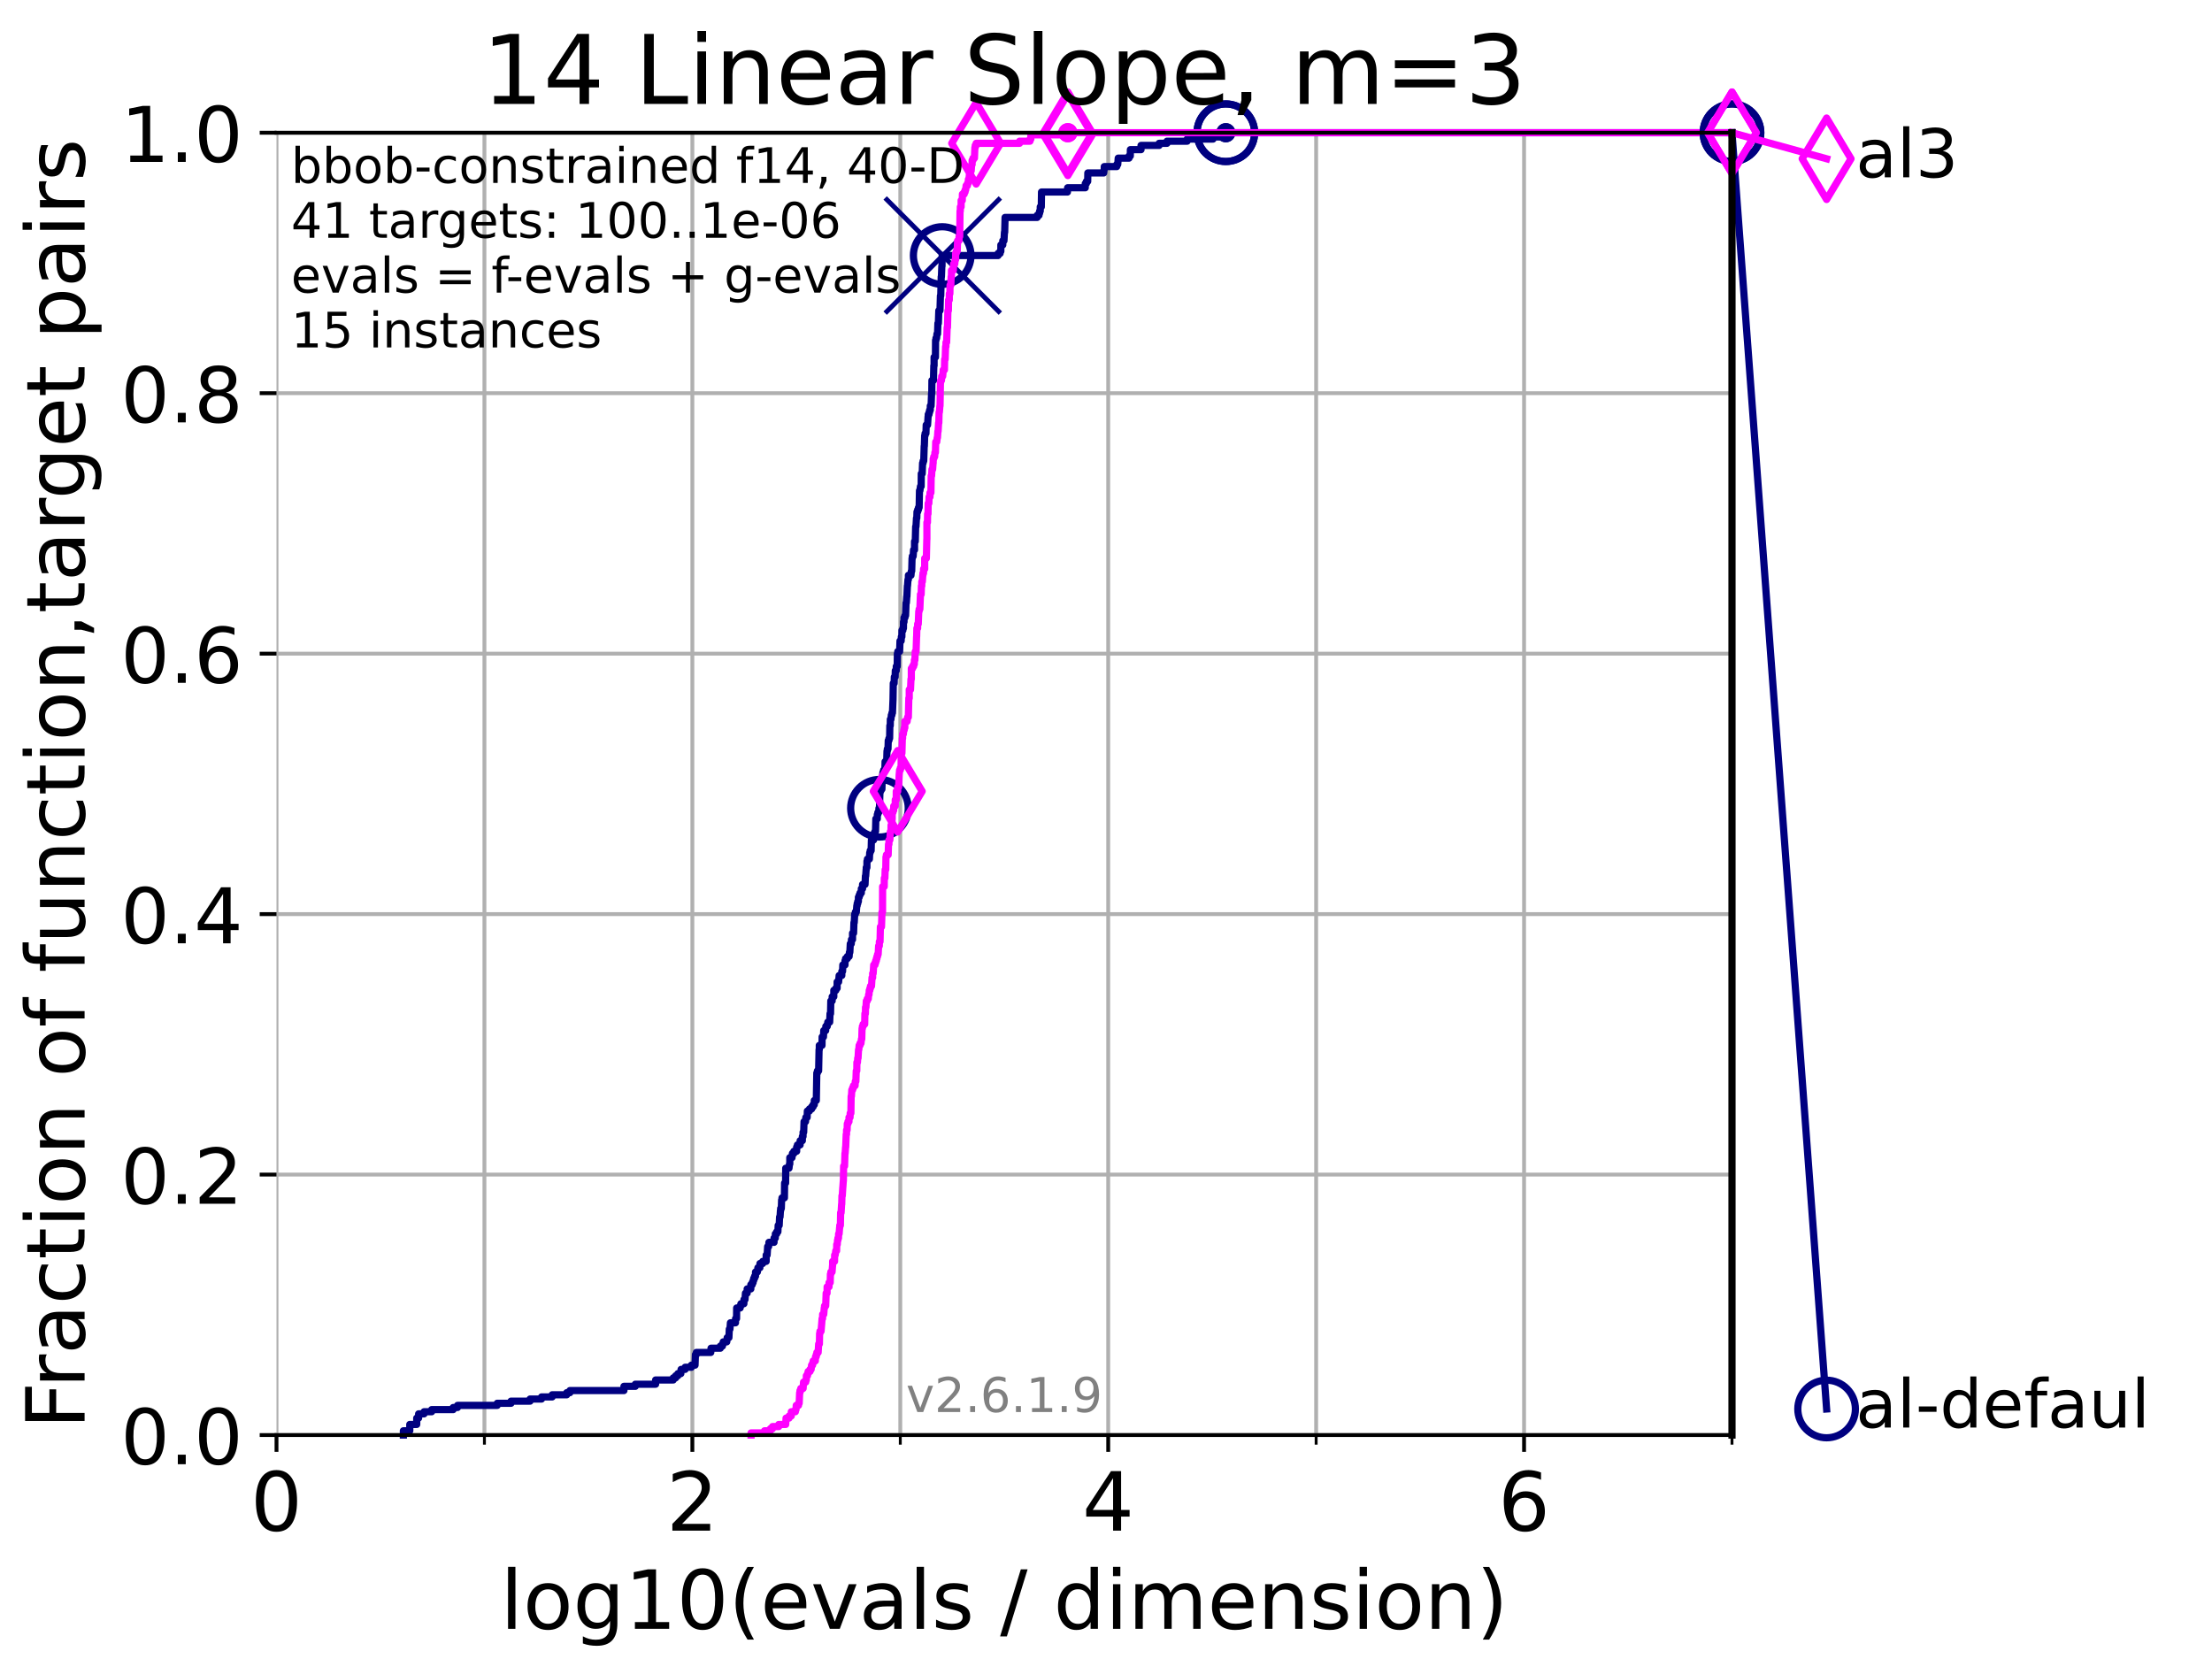 <?xml version="1.0" encoding="utf-8" standalone="no"?>
<!DOCTYPE svg PUBLIC "-//W3C//DTD SVG 1.1//EN"
  "http://www.w3.org/Graphics/SVG/1.1/DTD/svg11.dtd">
<!-- Created with matplotlib (https://matplotlib.org/) -->
<svg height="345.6pt" version="1.1" viewBox="0 0 460.8 345.6" width="460.8pt" xmlns="http://www.w3.org/2000/svg" xmlns:xlink="http://www.w3.org/1999/xlink">
 <defs>
  <style type="text/css">*{stroke-linecap:butt;stroke-linejoin:round;}</style>
 </defs>
 <g id="figure_1">
  <g id="patch_1">
   <path d="M 0 345.6 
L 460.8 345.6 
L 460.8 0 
L 0 0 
z
" style="fill:#ffffff;"/>
  </g>
  <g id="axes_1">
   <g id="patch_2">
    <path d="M 57.6 298.944 
L 360.806 298.944 
L 360.806 27.648 
L 57.6 27.648 
z
" style="fill:#ffffff;"/>
   </g>
   <g id="matplotlib.axis_1">
    <g id="xtick_1">
     <g id="line2d_1">
      <path clip-path="url(#p4f1e470411)" d="M 57.6 298.944 
L 57.6 27.648 
" style="fill:none;stroke:#b0b0b0;stroke-linecap:square;stroke-width:0.8;"/>
     </g>
     <g id="line2d_2">
      <defs>
       <path d="M 0 0 
L 0 3.5 
" id="m87505df39e" style="stroke:#000000;stroke-width:0.8;"/>
      </defs>
      <g>
       <use style="stroke:#000000;stroke-width:0.8;" x="57.6" xlink:href="#m87505df39e" y="298.944"/>
      </g>
     </g>
     <g id="text_1">
      <!-- 0 -->
      <g transform="translate(52.192 318.861)scale(0.17 -0.17)">
       <defs>
        <path d="M 31.781 66.406 
Q 24.172 66.406 20.328 58.906 
Q 16.5 51.422 16.5 36.375 
Q 16.5 21.391 20.328 13.891 
Q 24.172 6.391 31.781 6.391 
Q 39.453 6.391 43.281 13.891 
Q 47.125 21.391 47.125 36.375 
Q 47.125 51.422 43.281 58.906 
Q 39.453 66.406 31.781 66.406 
z
M 31.781 74.219 
Q 44.047 74.219 50.516 64.516 
Q 56.984 54.828 56.984 36.375 
Q 56.984 17.969 50.516 8.266 
Q 44.047 -1.422 31.781 -1.422 
Q 19.531 -1.422 13.062 8.266 
Q 6.594 17.969 6.594 36.375 
Q 6.594 54.828 13.062 64.516 
Q 19.531 74.219 31.781 74.219 
z
" id="DejaVuSans-48"/>
       </defs>
       <use xlink:href="#DejaVuSans-48"/>
      </g>
     </g>
    </g>
    <g id="xtick_2">
     <g id="line2d_3">
      <path clip-path="url(#p4f1e470411)" d="M 144.23 298.944 
L 144.23 27.648 
" style="fill:none;stroke:#b0b0b0;stroke-linecap:square;stroke-width:0.8;"/>
     </g>
     <g id="line2d_4">
      <g>
       <use style="stroke:#000000;stroke-width:0.8;" x="144.23" xlink:href="#m87505df39e" y="298.944"/>
      </g>
     </g>
     <g id="text_2">
      <!-- 2 -->
      <g transform="translate(138.822 318.861)scale(0.17 -0.17)">
       <defs>
        <path d="M 19.188 8.297 
L 53.609 8.297 
L 53.609 0 
L 7.328 0 
L 7.328 8.297 
Q 12.938 14.109 22.625 23.891 
Q 32.328 33.688 34.812 36.531 
Q 39.547 41.844 41.422 45.531 
Q 43.312 49.219 43.312 52.781 
Q 43.312 58.594 39.234 62.25 
Q 35.156 65.922 28.609 65.922 
Q 23.969 65.922 18.812 64.312 
Q 13.672 62.703 7.812 59.422 
L 7.812 69.391 
Q 13.766 71.781 18.938 73 
Q 24.125 74.219 28.422 74.219 
Q 39.75 74.219 46.484 68.547 
Q 53.219 62.891 53.219 53.422 
Q 53.219 48.922 51.531 44.891 
Q 49.859 40.875 45.406 35.406 
Q 44.188 33.984 37.641 27.219 
Q 31.109 20.453 19.188 8.297 
z
" id="DejaVuSans-50"/>
       </defs>
       <use xlink:href="#DejaVuSans-50"/>
      </g>
     </g>
    </g>
    <g id="xtick_3">
     <g id="line2d_5">
      <path clip-path="url(#p4f1e470411)" d="M 230.861 298.944 
L 230.861 27.648 
" style="fill:none;stroke:#b0b0b0;stroke-linecap:square;stroke-width:0.8;"/>
     </g>
     <g id="line2d_6">
      <g>
       <use style="stroke:#000000;stroke-width:0.8;" x="230.861" xlink:href="#m87505df39e" y="298.944"/>
      </g>
     </g>
     <g id="text_3">
      <!-- 4 -->
      <g transform="translate(225.453 318.861)scale(0.17 -0.17)">
       <defs>
        <path d="M 37.797 64.312 
L 12.891 25.391 
L 37.797 25.391 
z
M 35.203 72.906 
L 47.609 72.906 
L 47.609 25.391 
L 58.016 25.391 
L 58.016 17.188 
L 47.609 17.188 
L 47.609 0 
L 37.797 0 
L 37.797 17.188 
L 4.891 17.188 
L 4.891 26.703 
z
" id="DejaVuSans-52"/>
       </defs>
       <use xlink:href="#DejaVuSans-52"/>
      </g>
     </g>
    </g>
    <g id="xtick_4">
     <g id="line2d_7">
      <path clip-path="url(#p4f1e470411)" d="M 317.491 298.944 
L 317.491 27.648 
" style="fill:none;stroke:#b0b0b0;stroke-linecap:square;stroke-width:0.8;"/>
     </g>
     <g id="line2d_8">
      <g>
       <use style="stroke:#000000;stroke-width:0.8;" x="317.491" xlink:href="#m87505df39e" y="298.944"/>
      </g>
     </g>
     <g id="text_4">
      <!-- 6 -->
      <g transform="translate(312.083 318.861)scale(0.17 -0.17)">
       <defs>
        <path d="M 33.016 40.375 
Q 26.375 40.375 22.484 35.828 
Q 18.609 31.297 18.609 23.391 
Q 18.609 15.531 22.484 10.953 
Q 26.375 6.391 33.016 6.391 
Q 39.656 6.391 43.531 10.953 
Q 47.406 15.531 47.406 23.391 
Q 47.406 31.297 43.531 35.828 
Q 39.656 40.375 33.016 40.375 
z
M 52.594 71.297 
L 52.594 62.312 
Q 48.875 64.062 45.094 64.984 
Q 41.312 65.922 37.594 65.922 
Q 27.828 65.922 22.672 59.328 
Q 17.531 52.734 16.797 39.406 
Q 19.672 43.656 24.016 45.922 
Q 28.375 48.188 33.594 48.188 
Q 44.578 48.188 50.953 41.516 
Q 57.328 34.859 57.328 23.391 
Q 57.328 12.156 50.688 5.359 
Q 44.047 -1.422 33.016 -1.422 
Q 20.359 -1.422 13.672 8.266 
Q 6.984 17.969 6.984 36.375 
Q 6.984 53.656 15.188 63.938 
Q 23.391 74.219 37.203 74.219 
Q 40.922 74.219 44.703 73.484 
Q 48.484 72.75 52.594 71.297 
z
" id="DejaVuSans-54"/>
       </defs>
       <use xlink:href="#DejaVuSans-54"/>
      </g>
     </g>
    </g>
    <g id="xtick_5">
     <g id="line2d_9">
      <path clip-path="url(#p4f1e470411)" d="M 100.915 298.944 
L 100.915 27.648 
" style="fill:none;stroke:#b0b0b0;stroke-linecap:square;stroke-width:0.8;"/>
     </g>
     <g id="line2d_10">
      <defs>
       <path d="M 0 0 
L 0 2 
" id="m0acd012817" style="stroke:#000000;stroke-width:0.6;"/>
      </defs>
      <g>
       <use style="stroke:#000000;stroke-width:0.6;" x="100.915" xlink:href="#m0acd012817" y="298.944"/>
      </g>
     </g>
    </g>
    <g id="xtick_6">
     <g id="line2d_11">
      <path clip-path="url(#p4f1e470411)" d="M 187.546 298.944 
L 187.546 27.648 
" style="fill:none;stroke:#b0b0b0;stroke-linecap:square;stroke-width:0.8;"/>
     </g>
     <g id="line2d_12">
      <g>
       <use style="stroke:#000000;stroke-width:0.6;" x="187.546" xlink:href="#m0acd012817" y="298.944"/>
      </g>
     </g>
    </g>
    <g id="xtick_7">
     <g id="line2d_13">
      <path clip-path="url(#p4f1e470411)" d="M 274.176 298.944 
L 274.176 27.648 
" style="fill:none;stroke:#b0b0b0;stroke-linecap:square;stroke-width:0.8;"/>
     </g>
     <g id="line2d_14">
      <g>
       <use style="stroke:#000000;stroke-width:0.6;" x="274.176" xlink:href="#m0acd012817" y="298.944"/>
      </g>
     </g>
    </g>
    <g id="xtick_8">
     <g id="line2d_15">
      <path clip-path="url(#p4f1e470411)" d="M 360.806 298.944 
L 360.806 27.648 
" style="fill:none;stroke:#b0b0b0;stroke-linecap:square;stroke-width:0.8;"/>
     </g>
     <g id="line2d_16">
      <g>
       <use style="stroke:#000000;stroke-width:0.6;" x="360.806" xlink:href="#m0acd012817" y="298.944"/>
      </g>
     </g>
    </g>
    <g id="text_5">
     <!-- log10(evals / dimension) -->
     <g transform="translate(104.239 339.314)scale(0.17 -0.17)">
      <defs>
       <path d="M 9.422 75.984 
L 18.406 75.984 
L 18.406 0 
L 9.422 0 
z
" id="DejaVuSans-108"/>
       <path d="M 30.609 48.391 
Q 23.391 48.391 19.188 42.75 
Q 14.984 37.109 14.984 27.297 
Q 14.984 17.484 19.156 11.844 
Q 23.344 6.203 30.609 6.203 
Q 37.797 6.203 41.984 11.859 
Q 46.188 17.531 46.188 27.297 
Q 46.188 37.016 41.984 42.703 
Q 37.797 48.391 30.609 48.391 
z
M 30.609 56 
Q 42.328 56 49.016 48.375 
Q 55.719 40.766 55.719 27.297 
Q 55.719 13.875 49.016 6.219 
Q 42.328 -1.422 30.609 -1.422 
Q 18.844 -1.422 12.172 6.219 
Q 5.516 13.875 5.516 27.297 
Q 5.516 40.766 12.172 48.375 
Q 18.844 56 30.609 56 
z
" id="DejaVuSans-111"/>
       <path d="M 45.406 27.984 
Q 45.406 37.75 41.375 43.109 
Q 37.359 48.484 30.078 48.484 
Q 22.859 48.484 18.828 43.109 
Q 14.797 37.75 14.797 27.984 
Q 14.797 18.266 18.828 12.891 
Q 22.859 7.516 30.078 7.516 
Q 37.359 7.516 41.375 12.891 
Q 45.406 18.266 45.406 27.984 
z
M 54.391 6.781 
Q 54.391 -7.172 48.188 -13.984 
Q 42 -20.797 29.203 -20.797 
Q 24.469 -20.797 20.266 -20.094 
Q 16.062 -19.391 12.109 -17.922 
L 12.109 -9.188 
Q 16.062 -11.328 19.922 -12.344 
Q 23.781 -13.375 27.781 -13.375 
Q 36.625 -13.375 41.016 -8.766 
Q 45.406 -4.156 45.406 5.172 
L 45.406 9.625 
Q 42.625 4.781 38.281 2.391 
Q 33.938 0 27.875 0 
Q 17.828 0 11.672 7.656 
Q 5.516 15.328 5.516 27.984 
Q 5.516 40.672 11.672 48.328 
Q 17.828 56 27.875 56 
Q 33.938 56 38.281 53.609 
Q 42.625 51.219 45.406 46.391 
L 45.406 54.688 
L 54.391 54.688 
z
" id="DejaVuSans-103"/>
       <path d="M 12.406 8.297 
L 28.516 8.297 
L 28.516 63.922 
L 10.984 60.406 
L 10.984 69.391 
L 28.422 72.906 
L 38.281 72.906 
L 38.281 8.297 
L 54.391 8.297 
L 54.391 0 
L 12.406 0 
z
" id="DejaVuSans-49"/>
       <path d="M 31 75.875 
Q 24.469 64.656 21.281 53.656 
Q 18.109 42.672 18.109 31.391 
Q 18.109 20.125 21.312 9.062 
Q 24.516 -2 31 -13.188 
L 23.188 -13.188 
Q 15.875 -1.703 12.234 9.375 
Q 8.594 20.453 8.594 31.391 
Q 8.594 42.281 12.203 53.312 
Q 15.828 64.359 23.188 75.875 
z
" id="DejaVuSans-40"/>
       <path d="M 56.203 29.594 
L 56.203 25.203 
L 14.891 25.203 
Q 15.484 15.922 20.484 11.062 
Q 25.484 6.203 34.422 6.203 
Q 39.594 6.203 44.453 7.469 
Q 49.312 8.734 54.109 11.281 
L 54.109 2.781 
Q 49.266 0.734 44.188 -0.344 
Q 39.109 -1.422 33.891 -1.422 
Q 20.797 -1.422 13.156 6.188 
Q 5.516 13.812 5.516 26.812 
Q 5.516 40.234 12.766 48.109 
Q 20.016 56 32.328 56 
Q 43.359 56 49.781 48.891 
Q 56.203 41.797 56.203 29.594 
z
M 47.219 32.234 
Q 47.125 39.594 43.094 43.984 
Q 39.062 48.391 32.422 48.391 
Q 24.906 48.391 20.391 44.141 
Q 15.875 39.891 15.188 32.172 
z
" id="DejaVuSans-101"/>
       <path d="M 2.984 54.688 
L 12.5 54.688 
L 29.594 8.797 
L 46.688 54.688 
L 56.203 54.688 
L 35.688 0 
L 23.484 0 
z
" id="DejaVuSans-118"/>
       <path d="M 34.281 27.484 
Q 23.391 27.484 19.188 25 
Q 14.984 22.516 14.984 16.5 
Q 14.984 11.719 18.141 8.906 
Q 21.297 6.109 26.703 6.109 
Q 34.188 6.109 38.703 11.406 
Q 43.219 16.703 43.219 25.484 
L 43.219 27.484 
z
M 52.203 31.203 
L 52.203 0 
L 43.219 0 
L 43.219 8.297 
Q 40.141 3.328 35.547 0.953 
Q 30.953 -1.422 24.312 -1.422 
Q 15.922 -1.422 10.953 3.297 
Q 6 8.016 6 15.922 
Q 6 25.141 12.172 29.828 
Q 18.359 34.516 30.609 34.516 
L 43.219 34.516 
L 43.219 35.406 
Q 43.219 41.609 39.141 45 
Q 35.062 48.391 27.688 48.391 
Q 23 48.391 18.547 47.266 
Q 14.109 46.141 10.016 43.891 
L 10.016 52.203 
Q 14.938 54.109 19.578 55.047 
Q 24.219 56 28.609 56 
Q 40.484 56 46.344 49.844 
Q 52.203 43.703 52.203 31.203 
z
" id="DejaVuSans-97"/>
       <path d="M 44.281 53.078 
L 44.281 44.578 
Q 40.484 46.531 36.375 47.5 
Q 32.281 48.484 27.875 48.484 
Q 21.188 48.484 17.844 46.438 
Q 14.5 44.391 14.5 40.281 
Q 14.5 37.156 16.891 35.375 
Q 19.281 33.594 26.516 31.984 
L 29.594 31.297 
Q 39.156 29.25 43.188 25.516 
Q 47.219 21.781 47.219 15.094 
Q 47.219 7.469 41.188 3.016 
Q 35.156 -1.422 24.609 -1.422 
Q 20.219 -1.422 15.453 -0.562 
Q 10.688 0.297 5.422 2 
L 5.422 11.281 
Q 10.406 8.688 15.234 7.391 
Q 20.062 6.109 24.812 6.109 
Q 31.156 6.109 34.562 8.281 
Q 37.984 10.453 37.984 14.406 
Q 37.984 18.062 35.516 20.016 
Q 33.062 21.969 24.703 23.781 
L 21.578 24.516 
Q 13.234 26.266 9.516 29.906 
Q 5.812 33.547 5.812 39.891 
Q 5.812 47.609 11.281 51.797 
Q 16.75 56 26.812 56 
Q 31.781 56 36.172 55.266 
Q 40.578 54.547 44.281 53.078 
z
" id="DejaVuSans-115"/>
       <path id="DejaVuSans-32"/>
       <path d="M 25.391 72.906 
L 33.688 72.906 
L 8.297 -9.281 
L 0 -9.281 
z
" id="DejaVuSans-47"/>
       <path d="M 45.406 46.391 
L 45.406 75.984 
L 54.391 75.984 
L 54.391 0 
L 45.406 0 
L 45.406 8.203 
Q 42.578 3.328 38.25 0.953 
Q 33.938 -1.422 27.875 -1.422 
Q 17.969 -1.422 11.734 6.484 
Q 5.516 14.406 5.516 27.297 
Q 5.516 40.188 11.734 48.094 
Q 17.969 56 27.875 56 
Q 33.938 56 38.25 53.625 
Q 42.578 51.266 45.406 46.391 
z
M 14.797 27.297 
Q 14.797 17.391 18.875 11.75 
Q 22.953 6.109 30.078 6.109 
Q 37.203 6.109 41.297 11.75 
Q 45.406 17.391 45.406 27.297 
Q 45.406 37.203 41.297 42.844 
Q 37.203 48.484 30.078 48.484 
Q 22.953 48.484 18.875 42.844 
Q 14.797 37.203 14.797 27.297 
z
" id="DejaVuSans-100"/>
       <path d="M 9.422 54.688 
L 18.406 54.688 
L 18.406 0 
L 9.422 0 
z
M 9.422 75.984 
L 18.406 75.984 
L 18.406 64.594 
L 9.422 64.594 
z
" id="DejaVuSans-105"/>
       <path d="M 52 44.188 
Q 55.375 50.25 60.062 53.125 
Q 64.75 56 71.094 56 
Q 79.641 56 84.281 50.016 
Q 88.922 44.047 88.922 33.016 
L 88.922 0 
L 79.891 0 
L 79.891 32.719 
Q 79.891 40.578 77.094 44.375 
Q 74.312 48.188 68.609 48.188 
Q 61.625 48.188 57.562 43.547 
Q 53.516 38.922 53.516 30.906 
L 53.516 0 
L 44.484 0 
L 44.484 32.719 
Q 44.484 40.625 41.703 44.406 
Q 38.922 48.188 33.109 48.188 
Q 26.219 48.188 22.156 43.531 
Q 18.109 38.875 18.109 30.906 
L 18.109 0 
L 9.078 0 
L 9.078 54.688 
L 18.109 54.688 
L 18.109 46.188 
Q 21.188 51.219 25.484 53.609 
Q 29.781 56 35.688 56 
Q 41.656 56 45.828 52.969 
Q 50 49.953 52 44.188 
z
" id="DejaVuSans-109"/>
       <path d="M 54.891 33.016 
L 54.891 0 
L 45.906 0 
L 45.906 32.719 
Q 45.906 40.484 42.875 44.328 
Q 39.844 48.188 33.797 48.188 
Q 26.516 48.188 22.312 43.547 
Q 18.109 38.922 18.109 30.906 
L 18.109 0 
L 9.078 0 
L 9.078 54.688 
L 18.109 54.688 
L 18.109 46.188 
Q 21.344 51.125 25.703 53.562 
Q 30.078 56 35.797 56 
Q 45.219 56 50.047 50.172 
Q 54.891 44.344 54.891 33.016 
z
" id="DejaVuSans-110"/>
       <path d="M 8.016 75.875 
L 15.828 75.875 
Q 23.141 64.359 26.781 53.312 
Q 30.422 42.281 30.422 31.391 
Q 30.422 20.453 26.781 9.375 
Q 23.141 -1.703 15.828 -13.188 
L 8.016 -13.188 
Q 14.5 -2 17.703 9.062 
Q 20.906 20.125 20.906 31.391 
Q 20.906 42.672 17.703 53.656 
Q 14.5 64.656 8.016 75.875 
z
" id="DejaVuSans-41"/>
      </defs>
      <use xlink:href="#DejaVuSans-108"/>
      <use x="27.783" xlink:href="#DejaVuSans-111"/>
      <use x="88.965" xlink:href="#DejaVuSans-103"/>
      <use x="152.441" xlink:href="#DejaVuSans-49"/>
      <use x="216.064" xlink:href="#DejaVuSans-48"/>
      <use x="279.688" xlink:href="#DejaVuSans-40"/>
      <use x="318.701" xlink:href="#DejaVuSans-101"/>
      <use x="380.225" xlink:href="#DejaVuSans-118"/>
      <use x="439.404" xlink:href="#DejaVuSans-97"/>
      <use x="500.684" xlink:href="#DejaVuSans-108"/>
      <use x="528.467" xlink:href="#DejaVuSans-115"/>
      <use x="580.566" xlink:href="#DejaVuSans-32"/>
      <use x="612.354" xlink:href="#DejaVuSans-47"/>
      <use x="646.045" xlink:href="#DejaVuSans-32"/>
      <use x="677.832" xlink:href="#DejaVuSans-100"/>
      <use x="741.309" xlink:href="#DejaVuSans-105"/>
      <use x="769.092" xlink:href="#DejaVuSans-109"/>
      <use x="866.504" xlink:href="#DejaVuSans-101"/>
      <use x="928.027" xlink:href="#DejaVuSans-110"/>
      <use x="991.406" xlink:href="#DejaVuSans-115"/>
      <use x="1043.506" xlink:href="#DejaVuSans-105"/>
      <use x="1071.289" xlink:href="#DejaVuSans-111"/>
      <use x="1132.471" xlink:href="#DejaVuSans-110"/>
      <use x="1195.85" xlink:href="#DejaVuSans-41"/>
     </g>
    </g>
   </g>
   <g id="matplotlib.axis_2">
    <g id="ytick_1">
     <g id="line2d_17">
      <path clip-path="url(#p4f1e470411)" d="M 57.6 298.944 
L 360.806 298.944 
" style="fill:none;stroke:#b0b0b0;stroke-linecap:square;stroke-width:0.8;"/>
     </g>
     <g id="line2d_18">
      <defs>
       <path d="M 0 0 
L -3.5 0 
" id="m8ba0781b76" style="stroke:#000000;stroke-width:0.8;"/>
      </defs>
      <g>
       <use style="stroke:#000000;stroke-width:0.8;" x="57.6" xlink:href="#m8ba0781b76" y="298.944"/>
      </g>
     </g>
     <g id="text_6">
      <!-- 0.0 -->
      <g transform="translate(25.155 305.023)scale(0.16 -0.16)">
       <defs>
        <path d="M 10.688 12.406 
L 21 12.406 
L 21 0 
L 10.688 0 
z
" id="DejaVuSans-46"/>
       </defs>
       <use xlink:href="#DejaVuSans-48"/>
       <use x="63.623" xlink:href="#DejaVuSans-46"/>
       <use x="95.41" xlink:href="#DejaVuSans-48"/>
      </g>
     </g>
    </g>
    <g id="ytick_2">
     <g id="line2d_19">
      <path clip-path="url(#p4f1e470411)" d="M 57.6 244.685 
L 360.806 244.685 
" style="fill:none;stroke:#b0b0b0;stroke-linecap:square;stroke-width:0.8;"/>
     </g>
     <g id="line2d_20">
      <g>
       <use style="stroke:#000000;stroke-width:0.8;" x="57.6" xlink:href="#m8ba0781b76" y="244.685"/>
      </g>
     </g>
     <g id="text_7">
      <!-- 0.2 -->
      <g transform="translate(25.155 250.764)scale(0.16 -0.16)">
       <use xlink:href="#DejaVuSans-48"/>
       <use x="63.623" xlink:href="#DejaVuSans-46"/>
       <use x="95.41" xlink:href="#DejaVuSans-50"/>
      </g>
     </g>
    </g>
    <g id="ytick_3">
     <g id="line2d_21">
      <path clip-path="url(#p4f1e470411)" d="M 57.6 190.426 
L 360.806 190.426 
" style="fill:none;stroke:#b0b0b0;stroke-linecap:square;stroke-width:0.8;"/>
     </g>
     <g id="line2d_22">
      <g>
       <use style="stroke:#000000;stroke-width:0.8;" x="57.6" xlink:href="#m8ba0781b76" y="190.426"/>
      </g>
     </g>
     <g id="text_8">
      <!-- 0.4 -->
      <g transform="translate(25.155 196.504)scale(0.16 -0.16)">
       <use xlink:href="#DejaVuSans-48"/>
       <use x="63.623" xlink:href="#DejaVuSans-46"/>
       <use x="95.41" xlink:href="#DejaVuSans-52"/>
      </g>
     </g>
    </g>
    <g id="ytick_4">
     <g id="line2d_23">
      <path clip-path="url(#p4f1e470411)" d="M 57.6 136.166 
L 360.806 136.166 
" style="fill:none;stroke:#b0b0b0;stroke-linecap:square;stroke-width:0.8;"/>
     </g>
     <g id="line2d_24">
      <g>
       <use style="stroke:#000000;stroke-width:0.8;" x="57.6" xlink:href="#m8ba0781b76" y="136.166"/>
      </g>
     </g>
     <g id="text_9">
      <!-- 0.6 -->
      <g transform="translate(25.155 142.245)scale(0.16 -0.16)">
       <use xlink:href="#DejaVuSans-48"/>
       <use x="63.623" xlink:href="#DejaVuSans-46"/>
       <use x="95.41" xlink:href="#DejaVuSans-54"/>
      </g>
     </g>
    </g>
    <g id="ytick_5">
     <g id="line2d_25">
      <path clip-path="url(#p4f1e470411)" d="M 57.6 81.907 
L 360.806 81.907 
" style="fill:none;stroke:#b0b0b0;stroke-linecap:square;stroke-width:0.8;"/>
     </g>
     <g id="line2d_26">
      <g>
       <use style="stroke:#000000;stroke-width:0.8;" x="57.6" xlink:href="#m8ba0781b76" y="81.907"/>
      </g>
     </g>
     <g id="text_10">
      <!-- 0.8 -->
      <g transform="translate(25.155 87.986)scale(0.16 -0.16)">
       <defs>
        <path d="M 31.781 34.625 
Q 24.75 34.625 20.719 30.859 
Q 16.703 27.094 16.703 20.516 
Q 16.703 13.922 20.719 10.156 
Q 24.75 6.391 31.781 6.391 
Q 38.812 6.391 42.859 10.172 
Q 46.922 13.969 46.922 20.516 
Q 46.922 27.094 42.891 30.859 
Q 38.875 34.625 31.781 34.625 
z
M 21.922 38.812 
Q 15.578 40.375 12.031 44.719 
Q 8.5 49.078 8.5 55.328 
Q 8.5 64.062 14.719 69.141 
Q 20.953 74.219 31.781 74.219 
Q 42.672 74.219 48.875 69.141 
Q 55.078 64.062 55.078 55.328 
Q 55.078 49.078 51.531 44.719 
Q 48 40.375 41.703 38.812 
Q 48.828 37.156 52.797 32.312 
Q 56.781 27.484 56.781 20.516 
Q 56.781 9.906 50.312 4.234 
Q 43.844 -1.422 31.781 -1.422 
Q 19.734 -1.422 13.25 4.234 
Q 6.781 9.906 6.781 20.516 
Q 6.781 27.484 10.781 32.312 
Q 14.797 37.156 21.922 38.812 
z
M 18.312 54.391 
Q 18.312 48.734 21.844 45.562 
Q 25.391 42.391 31.781 42.391 
Q 38.141 42.391 41.719 45.562 
Q 45.312 48.734 45.312 54.391 
Q 45.312 60.062 41.719 63.234 
Q 38.141 66.406 31.781 66.406 
Q 25.391 66.406 21.844 63.234 
Q 18.312 60.062 18.312 54.391 
z
" id="DejaVuSans-56"/>
       </defs>
       <use xlink:href="#DejaVuSans-48"/>
       <use x="63.623" xlink:href="#DejaVuSans-46"/>
       <use x="95.41" xlink:href="#DejaVuSans-56"/>
      </g>
     </g>
    </g>
    <g id="ytick_6">
     <g id="line2d_27">
      <path clip-path="url(#p4f1e470411)" d="M 57.6 27.648 
L 360.806 27.648 
" style="fill:none;stroke:#b0b0b0;stroke-linecap:square;stroke-width:0.8;"/>
     </g>
     <g id="line2d_28">
      <g>
       <use style="stroke:#000000;stroke-width:0.8;" x="57.6" xlink:href="#m8ba0781b76" y="27.648"/>
      </g>
     </g>
     <g id="text_11">
      <!-- 1.0 -->
      <g transform="translate(25.155 33.727)scale(0.16 -0.16)">
       <use xlink:href="#DejaVuSans-49"/>
       <use x="63.623" xlink:href="#DejaVuSans-46"/>
       <use x="95.41" xlink:href="#DejaVuSans-48"/>
      </g>
     </g>
    </g>
    <g id="text_12">
     <!-- Fraction of function,target pairs -->
     <g transform="translate(17.62 297.681)rotate(-90)scale(0.17 -0.17)">
      <defs>
       <path d="M 9.812 72.906 
L 51.703 72.906 
L 51.703 64.594 
L 19.672 64.594 
L 19.672 43.109 
L 48.578 43.109 
L 48.578 34.812 
L 19.672 34.812 
L 19.672 0 
L 9.812 0 
z
" id="DejaVuSans-70"/>
       <path d="M 41.109 46.297 
Q 39.594 47.172 37.812 47.578 
Q 36.031 48 33.891 48 
Q 26.266 48 22.188 43.047 
Q 18.109 38.094 18.109 28.812 
L 18.109 0 
L 9.078 0 
L 9.078 54.688 
L 18.109 54.688 
L 18.109 46.188 
Q 20.953 51.172 25.484 53.578 
Q 30.031 56 36.531 56 
Q 37.453 56 38.578 55.875 
Q 39.703 55.766 41.062 55.516 
z
" id="DejaVuSans-114"/>
       <path d="M 48.781 52.594 
L 48.781 44.188 
Q 44.969 46.297 41.141 47.344 
Q 37.312 48.391 33.406 48.391 
Q 24.656 48.391 19.812 42.844 
Q 14.984 37.312 14.984 27.297 
Q 14.984 17.281 19.812 11.734 
Q 24.656 6.203 33.406 6.203 
Q 37.312 6.203 41.141 7.25 
Q 44.969 8.297 48.781 10.406 
L 48.781 2.094 
Q 45.016 0.344 40.984 -0.531 
Q 36.969 -1.422 32.422 -1.422 
Q 20.062 -1.422 12.781 6.344 
Q 5.516 14.109 5.516 27.297 
Q 5.516 40.672 12.859 48.328 
Q 20.219 56 33.016 56 
Q 37.156 56 41.109 55.141 
Q 45.062 54.297 48.781 52.594 
z
" id="DejaVuSans-99"/>
       <path d="M 18.312 70.219 
L 18.312 54.688 
L 36.812 54.688 
L 36.812 47.703 
L 18.312 47.703 
L 18.312 18.016 
Q 18.312 11.328 20.141 9.422 
Q 21.969 7.516 27.594 7.516 
L 36.812 7.516 
L 36.812 0 
L 27.594 0 
Q 17.188 0 13.234 3.875 
Q 9.281 7.766 9.281 18.016 
L 9.281 47.703 
L 2.688 47.703 
L 2.688 54.688 
L 9.281 54.688 
L 9.281 70.219 
z
" id="DejaVuSans-116"/>
       <path d="M 37.109 75.984 
L 37.109 68.5 
L 28.516 68.5 
Q 23.688 68.5 21.797 66.547 
Q 19.922 64.594 19.922 59.516 
L 19.922 54.688 
L 34.719 54.688 
L 34.719 47.703 
L 19.922 47.703 
L 19.922 0 
L 10.891 0 
L 10.891 47.703 
L 2.297 47.703 
L 2.297 54.688 
L 10.891 54.688 
L 10.891 58.5 
Q 10.891 67.625 15.141 71.797 
Q 19.391 75.984 28.609 75.984 
z
" id="DejaVuSans-102"/>
       <path d="M 8.5 21.578 
L 8.5 54.688 
L 17.484 54.688 
L 17.484 21.922 
Q 17.484 14.156 20.5 10.266 
Q 23.531 6.391 29.594 6.391 
Q 36.859 6.391 41.078 11.031 
Q 45.312 15.672 45.312 23.688 
L 45.312 54.688 
L 54.297 54.688 
L 54.297 0 
L 45.312 0 
L 45.312 8.406 
Q 42.047 3.422 37.719 1 
Q 33.406 -1.422 27.688 -1.422 
Q 18.266 -1.422 13.375 4.438 
Q 8.5 10.297 8.5 21.578 
z
M 31.109 56 
z
" id="DejaVuSans-117"/>
       <path d="M 11.719 12.406 
L 22.016 12.406 
L 22.016 4 
L 14.016 -11.625 
L 7.719 -11.625 
L 11.719 4 
z
" id="DejaVuSans-44"/>
       <path d="M 18.109 8.203 
L 18.109 -20.797 
L 9.078 -20.797 
L 9.078 54.688 
L 18.109 54.688 
L 18.109 46.391 
Q 20.953 51.266 25.266 53.625 
Q 29.594 56 35.594 56 
Q 45.562 56 51.781 48.094 
Q 58.016 40.188 58.016 27.297 
Q 58.016 14.406 51.781 6.484 
Q 45.562 -1.422 35.594 -1.422 
Q 29.594 -1.422 25.266 0.953 
Q 20.953 3.328 18.109 8.203 
z
M 48.688 27.297 
Q 48.688 37.203 44.609 42.844 
Q 40.531 48.484 33.406 48.484 
Q 26.266 48.484 22.188 42.844 
Q 18.109 37.203 18.109 27.297 
Q 18.109 17.391 22.188 11.75 
Q 26.266 6.109 33.406 6.109 
Q 40.531 6.109 44.609 11.75 
Q 48.688 17.391 48.688 27.297 
z
" id="DejaVuSans-112"/>
      </defs>
      <use xlink:href="#DejaVuSans-70"/>
      <use x="50.27" xlink:href="#DejaVuSans-114"/>
      <use x="91.383" xlink:href="#DejaVuSans-97"/>
      <use x="152.662" xlink:href="#DejaVuSans-99"/>
      <use x="207.643" xlink:href="#DejaVuSans-116"/>
      <use x="246.852" xlink:href="#DejaVuSans-105"/>
      <use x="274.635" xlink:href="#DejaVuSans-111"/>
      <use x="335.816" xlink:href="#DejaVuSans-110"/>
      <use x="399.195" xlink:href="#DejaVuSans-32"/>
      <use x="430.982" xlink:href="#DejaVuSans-111"/>
      <use x="492.164" xlink:href="#DejaVuSans-102"/>
      <use x="527.369" xlink:href="#DejaVuSans-32"/>
      <use x="559.156" xlink:href="#DejaVuSans-102"/>
      <use x="594.361" xlink:href="#DejaVuSans-117"/>
      <use x="657.74" xlink:href="#DejaVuSans-110"/>
      <use x="721.119" xlink:href="#DejaVuSans-99"/>
      <use x="776.1" xlink:href="#DejaVuSans-116"/>
      <use x="815.309" xlink:href="#DejaVuSans-105"/>
      <use x="843.092" xlink:href="#DejaVuSans-111"/>
      <use x="904.273" xlink:href="#DejaVuSans-110"/>
      <use x="967.652" xlink:href="#DejaVuSans-44"/>
      <use x="999.439" xlink:href="#DejaVuSans-116"/>
      <use x="1038.648" xlink:href="#DejaVuSans-97"/>
      <use x="1099.928" xlink:href="#DejaVuSans-114"/>
      <use x="1139.291" xlink:href="#DejaVuSans-103"/>
      <use x="1202.768" xlink:href="#DejaVuSans-101"/>
      <use x="1264.291" xlink:href="#DejaVuSans-116"/>
      <use x="1303.5" xlink:href="#DejaVuSans-32"/>
      <use x="1335.287" xlink:href="#DejaVuSans-112"/>
      <use x="1398.764" xlink:href="#DejaVuSans-97"/>
      <use x="1460.043" xlink:href="#DejaVuSans-105"/>
      <use x="1487.826" xlink:href="#DejaVuSans-114"/>
      <use x="1528.939" xlink:href="#DejaVuSans-115"/>
     </g>
    </g>
   </g>
   <g id="line2d_29">
    <defs>
     <path d="M 0 1.5 
C 0.398 1.5 0.779 1.342 1.061 1.061 
C 1.342 0.779 1.5 0.398 1.5 0 
C 1.5 -0.398 1.342 -0.779 1.061 -1.061 
C 0.779 -1.342 0.398 -1.5 0 -1.5 
C -0.398 -1.5 -0.779 -1.342 -1.061 -1.061 
C -1.342 -0.779 -1.5 -0.398 -1.5 0 
C -1.5 0.398 -1.342 0.779 -1.061 1.061 
C -0.779 1.342 -0.398 1.5 0 1.5 
z
" id="m9260c9dba1" style="stroke:#000080;"/>
    </defs>
    <g>
     <use style="fill:#000080;stroke:#000080;" x="255.359" xlink:href="#m9260c9dba1" y="27.648"/>
     <use style="fill:#000080;stroke:#000080;" x="255.359" xlink:href="#m9260c9dba1" y="27.648"/>
    </g>
   </g>
   <g id="line2d_30">
    <path d="M 84.028 298.944 
L 84.028 298.062 
L 85.364 298.062 
L 85.364 296.738 
L 86.812 296.738 
L 86.812 295.415 
L 87.206 295.415 
L 87.206 294.533 
L 88.341 294.533 
L 88.341 294.092 
L 89.924 294.092 
L 89.924 293.65 
L 94.406 293.65 
L 94.406 293.209 
L 95.314 293.209 
L 95.314 292.768 
L 103.585 292.768 
L 103.585 292.327 
L 106.456 292.327 
L 106.456 291.886 
L 110.421 291.886 
L 110.421 291.445 
L 112.815 291.445 
L 112.815 291.004 
L 115.028 291.004 
L 115.028 290.562 
L 118.058 290.562 
L 118.058 290.121 
L 118.726 290.121 
L 118.726 289.68 
L 129.977 289.68 
L 129.977 288.798 
L 132.349 288.798 
L 132.349 288.357 
L 136.577 288.357 
L 136.577 287.475 
L 140.249 287.475 
L 140.249 287.033 
L 140.754 287.033 
L 140.754 286.592 
L 141.212 286.592 
L 141.212 286.151 
L 141.831 286.151 
L 141.884 285.269 
L 142.728 285.269 
L 142.728 284.828 
L 144.027 284.828 
L 144.027 284.387 
L 144.791 284.387 
L 144.873 282.181 
L 145.063 282.181 
L 145.063 281.74 
L 148.067 281.74 
L 148.121 280.858 
L 150.06 280.858 
L 150.06 280.416 
L 150.496 280.416 
L 150.496 279.975 
L 150.664 279.975 
L 150.664 279.534 
L 151.398 279.534 
L 151.487 278.652 
L 151.848 278.652 
L 151.924 276.887 
L 152.061 276.887 
L 152.16 275.564 
L 153.215 275.564 
L 153.233 274.682 
L 153.436 274.682 
L 153.459 272.476 
L 154.187 272.476 
L 154.187 272.035 
L 154.342 272.035 
L 154.342 271.594 
L 154.963 271.594 
L 154.985 270.712 
L 155.201 270.712 
L 155.29 269.388 
L 155.647 269.388 
L 155.647 268.506 
L 156.411 268.506 
L 156.411 267.624 
L 156.704 267.624 
L 156.704 267.183 
L 156.887 267.183 
L 156.887 266.741 
L 157.012 266.741 
L 157.012 266.3 
L 157.197 266.3 
L 157.197 265.859 
L 157.389 265.859 
L 157.389 264.977 
L 157.773 264.977 
L 157.883 264.095 
L 158.297 264.095 
L 158.31 263.212 
L 158.889 263.212 
L 158.889 262.771 
L 159.608 262.771 
L 159.608 261.448 
L 159.806 261.448 
L 159.917 259.683 
L 160.12 259.683 
L 160.181 258.801 
L 161.246 258.801 
L 161.246 257.919 
L 161.507 257.919 
L 161.518 257.036 
L 161.797 257.036 
L 161.797 256.595 
L 162.051 256.595 
L 162.105 255.272 
L 162.319 255.272 
L 162.401 253.507 
L 162.498 253.507 
L 162.579 252.184 
L 162.622 252.184 
L 162.622 251.743 
L 162.763 251.743 
L 162.822 249.978 
L 162.903 249.978 
L 162.903 249.537 
L 163.408 249.537 
L 163.446 246.449 
L 163.654 246.449 
L 163.681 243.361 
L 164.361 243.361 
L 164.461 242.479 
L 164.528 242.479 
L 164.528 241.156 
L 164.992 241.156 
L 165.076 240.273 
L 165.381 240.273 
L 165.381 239.832 
L 165.956 239.832 
L 165.956 238.95 
L 166.115 238.95 
L 166.115 238.509 
L 166.68 238.509 
L 166.68 237.627 
L 167.145 237.627 
L 167.145 236.744 
L 167.292 236.744 
L 167.292 235.862 
L 167.421 235.862 
L 167.497 233.657 
L 167.806 233.657 
L 167.871 232.774 
L 168.142 232.774 
L 168.184 231.451 
L 168.624 231.451 
L 168.624 231.01 
L 169.083 231.01 
L 169.083 230.569 
L 169.38 230.569 
L 169.38 230.127 
L 169.632 230.127 
L 169.632 229.245 
L 170.052 229.245 
L 170.154 223.51 
L 170.286 223.51 
L 170.286 223.069 
L 170.532 223.069 
L 170.627 218.658 
L 170.673 218.658 
L 170.673 217.776 
L 171.239 217.776 
L 171.263 216.011 
L 171.543 216.011 
L 171.6 214.688 
L 172.002 214.688 
L 172.036 213.806 
L 172.33 213.806 
L 172.33 213.364 
L 172.442 213.364 
L 172.442 212.923 
L 172.836 212.923 
L 172.91 211.159 
L 173.016 211.159 
L 173.071 208.512 
L 173.355 208.512 
L 173.355 207.63 
L 173.698 207.63 
L 173.698 206.306 
L 174.124 206.306 
L 174.124 205.865 
L 174.388 205.865 
L 174.388 204.542 
L 174.698 204.542 
L 174.808 203.218 
L 175.364 203.218 
L 175.371 202.336 
L 175.525 202.336 
L 175.57 201.013 
L 176.03 201.013 
L 176.03 200.13 
L 176.149 200.13 
L 176.149 199.689 
L 176.52 199.689 
L 176.52 199.248 
L 176.888 199.248 
L 176.949 198.366 
L 177.038 198.366 
L 177.131 196.601 
L 177.335 196.601 
L 177.369 195.719 
L 177.598 195.719 
L 177.598 194.396 
L 177.814 194.396 
L 177.89 192.19 
L 177.953 192.19 
L 178.048 190.426 
L 178.189 190.426 
L 178.189 189.984 
L 178.385 189.984 
L 178.49 188.661 
L 178.563 188.661 
L 178.563 188.22 
L 178.685 188.22 
L 178.685 187.779 
L 178.819 187.779 
L 178.819 186.897 
L 178.99 186.897 
L 178.99 186.455 
L 179.158 186.455 
L 179.158 186.014 
L 179.43 186.014 
L 179.43 185.132 
L 179.684 185.132 
L 179.684 184.25 
L 180.204 184.25 
L 180.283 182.485 
L 180.338 182.485 
L 180.429 181.162 
L 180.455 181.162 
L 180.455 180.721 
L 180.591 180.721 
L 180.603 179.397 
L 180.703 179.397 
L 180.703 178.956 
L 181.109 178.956 
L 181.174 177.633 
L 181.276 177.633 
L 181.276 177.192 
L 181.473 177.192 
L 181.529 174.986 
L 181.986 174.986 
L 182.017 173.663 
L 182.254 173.663 
L 182.254 173.221 
L 182.387 173.221 
L 182.454 170.575 
L 182.757 170.575 
L 182.757 169.692 
L 182.869 169.692 
L 182.869 169.251 
L 183.058 169.251 
L 183.098 168.369 
L 183.206 168.369 
L 183.31 164.84 
L 183.461 164.84 
L 183.461 164.399 
L 183.719 164.399 
L 183.796 161.752 
L 183.838 161.752 
L 183.941 160.87 
L 184.083 160.87 
L 184.083 160.429 
L 184.333 160.429 
L 184.377 158.664 
L 184.711 158.664 
L 184.776 156.458 
L 184.845 156.458 
L 184.845 156.017 
L 184.987 156.017 
L 185.039 154.253 
L 185.182 154.253 
L 185.182 153.812 
L 185.325 153.812 
L 185.368 151.165 
L 185.456 151.165 
L 185.475 149.841 
L 185.601 149.841 
L 185.68 148.959 
L 185.801 148.959 
L 185.801 148.518 
L 185.914 148.518 
L 186.023 145.871 
L 186.028 145.871 
L 186.087 142.342 
L 186.266 142.342 
L 186.306 141.019 
L 186.474 141.019 
L 186.509 139.695 
L 186.707 139.695 
L 186.711 138.813 
L 186.904 138.813 
L 186.94 136.166 
L 187.022 136.166 
L 187.022 135.725 
L 187.409 135.725 
L 187.482 133.52 
L 187.726 133.52 
L 187.767 132.637 
L 187.875 132.637 
L 187.892 131.314 
L 188.087 131.314 
L 188.087 130.873 
L 188.204 130.873 
L 188.21 129.549 
L 188.325 129.549 
L 188.325 128.667 
L 188.515 128.667 
L 188.515 128.226 
L 188.651 128.226 
L 188.745 125.579 
L 188.807 125.579 
L 188.894 124.256 
L 188.921 124.256 
L 189.022 122.05 
L 189.049 122.05 
L 189.151 120.727 
L 189.237 120.727 
L 189.237 119.845 
L 189.773 119.845 
L 189.853 118.962 
L 189.925 118.962 
L 189.997 116.315 
L 190.051 116.315 
L 190.051 115.874 
L 190.229 115.874 
L 190.31 114.551 
L 190.515 114.551 
L 190.515 112.786 
L 190.668 112.786 
L 190.748 109.698 
L 190.817 109.698 
L 190.915 107.934 
L 190.984 107.934 
L 191.023 106.611 
L 191.173 106.611 
L 191.173 106.169 
L 191.335 106.169 
L 191.335 105.728 
L 191.474 105.728 
L 191.545 102.199 
L 191.638 102.199 
L 191.747 101.317 
L 191.894 101.317 
L 191.918 98.67 
L 192.11 98.67 
L 192.189 96.465 
L 192.3 96.465 
L 192.3 96.023 
L 192.431 96.023 
L 192.526 92.935 
L 192.557 92.935 
L 192.628 90.73 
L 192.707 90.73 
L 192.707 90.289 
L 192.891 90.289 
L 192.946 88.524 
L 193.228 88.524 
L 193.339 86.76 
L 193.371 86.76 
L 193.371 86.319 
L 193.539 86.319 
L 193.539 85.877 
L 193.652 85.877 
L 193.652 85.436 
L 193.797 85.436 
L 193.797 84.554 
L 193.963 84.554 
L 194.065 81.907 
L 194.106 81.907 
L 194.134 79.26 
L 194.458 79.26 
L 194.532 76.172 
L 194.589 76.172 
L 194.589 74.408 
L 194.869 74.408 
L 194.895 70.879 
L 194.982 70.879 
L 194.982 70.438 
L 195.111 70.438 
L 195.185 69.556 
L 195.307 69.556 
L 195.382 67.35 
L 195.481 67.35 
L 195.571 64.703 
L 195.813 64.703 
L 195.908 61.615 
L 195.976 61.615 
L 196.073 57.645 
L 196.115 57.645 
L 196.201 55.439 
L 196.236 55.439 
L 196.277 53.234 
L 207.916 53.234 
L 207.916 52.793 
L 208.337 52.793 
L 208.337 52.351 
L 208.494 52.351 
L 208.494 51.028 
L 208.897 51.028 
L 208.897 50.146 
L 209.145 50.146 
L 209.244 48.381 
L 209.294 48.381 
L 209.375 45.293 
L 216.063 45.293 
L 216.063 44.852 
L 216.445 44.852 
L 216.445 44.411 
L 216.57 44.411 
L 216.57 43.97 
L 216.705 43.97 
L 216.705 43.088 
L 216.922 43.088 
L 216.968 40 
L 222.368 40 
L 222.403 39.117 
L 226.078 39.117 
L 226.078 38.235 
L 226.312 38.235 
L 226.312 37.794 
L 226.587 37.794 
L 226.614 36.03 
L 229.923 36.03 
L 230.031 35.147 
L 230.037 35.147 
L 230.037 34.706 
L 232.631 34.706 
L 232.631 34.265 
L 232.848 34.265 
L 232.946 32.942 
L 235.19 32.942 
L 235.19 32.5 
L 235.464 32.5 
L 235.477 31.177 
L 237.696 31.177 
L 237.696 30.295 
L 241.468 30.295 
L 241.468 29.854 
L 243.107 29.854 
L 243.107 29.413 
L 247.311 29.413 
L 247.311 28.971 
L 252.695 28.971 
L 252.695 28.53 
L 254.493 28.53 
L 254.493 28.089 
L 255.359 28.089 
L 255.359 27.648 
L 360.806 27.648 
L 360.806 27.648 
" style="fill:none;stroke:#000080;stroke-linecap:square;stroke-width:1.5;"/>
   </g>
   <g id="line2d_31">
    <defs>
     <path d="M 0 6 
C 1.591 6 3.117 5.368 4.243 4.243 
C 5.368 3.117 6 1.591 6 0 
C 6 -1.591 5.368 -3.117 4.243 -4.243 
C 3.117 -5.368 1.591 -6 0 -6 
C -1.591 -6 -3.117 -5.368 -4.243 -4.243 
C -5.368 -3.117 -6 -1.591 -6 0 
C -6 1.591 -5.368 3.117 -4.243 4.243 
C -3.117 5.368 -1.591 6 0 6 
z
" id="mb2ada3a547" style="stroke:#000080;stroke-width:1.5;"/>
    </defs>
    <g>
     <use style="fill-opacity:0;stroke:#000080;stroke-width:1.5;" x="183.206" xlink:href="#mb2ada3a547" y="168.369"/>
     <use style="fill-opacity:0;stroke:#000080;stroke-width:1.5;" x="196.277" xlink:href="#mb2ada3a547" y="53.234"/>
     <use style="fill-opacity:0;stroke:#000080;stroke-width:1.5;" x="255.359" xlink:href="#mb2ada3a547" y="27.648"/>
     <use style="fill-opacity:0;stroke:#000080;stroke-width:1.5;" x="255.359" xlink:href="#mb2ada3a547" y="27.648"/>
     <use style="fill-opacity:0;stroke:#000080;stroke-width:1.5;" x="360.806" xlink:href="#mb2ada3a547" y="27.648"/>
    </g>
   </g>
   <g id="line2d_32">
    <path style="fill:none;stroke:#000080;stroke-linecap:square;stroke-width:1.5;"/>
    <g/>
   </g>
   <g id="line2d_33">
    <path clip-path="url(#p4f1e470411)" d="M 196.394 53.234 
" style="fill:none;stroke:#000080;stroke-linecap:square;stroke-width:1.5;"/>
    <defs>
     <path d="M -12 12 
L 12 -12 
M -12 -12 
L 12 12 
" id="m4fea081244" style="stroke:#000080;"/>
    </defs>
    <g clip-path="url(#p4f1e470411)">
     <use style="fill:#000080;stroke:#000080;" x="196.394" xlink:href="#m4fea081244" y="53.234"/>
    </g>
   </g>
   <g id="line2d_34">
    <defs>
     <path d="M 0 1.5 
C 0.398 1.5 0.779 1.342 1.061 1.061 
C 1.342 0.779 1.5 0.398 1.5 0 
C 1.5 -0.398 1.342 -0.779 1.061 -1.061 
C 0.779 -1.342 0.398 -1.5 0 -1.5 
C -0.398 -1.5 -0.779 -1.342 -1.061 -1.061 
C -1.342 -0.779 -1.5 -0.398 -1.5 0 
C -1.5 0.398 -1.342 0.779 -1.061 1.061 
C -0.779 1.342 -0.398 1.5 0 1.5 
z
" id="m0dcbfa199b" style="stroke:#ff00ff;"/>
    </defs>
    <g>
     <use style="fill:#ff00ff;stroke:#ff00ff;" x="222.453" xlink:href="#m0dcbfa199b" y="27.648"/>
     <use style="fill:#ff00ff;stroke:#ff00ff;" x="222.453" xlink:href="#m0dcbfa199b" y="27.648"/>
    </g>
   </g>
   <g id="line2d_35">
    <path d="M 156.46 298.944 
L 156.46 298.503 
L 159.26 298.503 
L 159.26 298.062 
L 160.488 298.062 
L 160.488 297.621 
L 160.931 297.621 
L 160.931 297.179 
L 162.229 297.179 
L 162.229 296.738 
L 163.678 296.738 
L 163.748 295.415 
L 164.384 295.415 
L 164.384 294.974 
L 164.839 294.974 
L 164.839 294.092 
L 165.69 294.092 
L 165.69 293.65 
L 165.825 293.65 
L 165.87 292.768 
L 166.343 292.768 
L 166.343 292.327 
L 166.485 292.327 
L 166.58 290.121 
L 166.651 290.121 
L 166.651 289.68 
L 166.816 289.68 
L 166.816 289.239 
L 167.305 289.239 
L 167.391 287.916 
L 167.844 287.916 
L 167.844 287.475 
L 167.975 287.475 
L 167.975 286.592 
L 168.218 286.592 
L 168.218 286.151 
L 168.346 286.151 
L 168.346 285.71 
L 168.739 285.71 
L 168.739 285.269 
L 168.975 285.269 
L 169.061 284.387 
L 169.276 284.387 
L 169.276 283.946 
L 169.404 283.946 
L 169.404 283.504 
L 169.848 283.504 
L 169.887 282.622 
L 170.04 282.622 
L 170.04 282.181 
L 170.161 282.181 
L 170.161 281.74 
L 170.436 281.74 
L 170.541 279.975 
L 170.696 279.975 
L 170.738 277.77 
L 170.813 277.77 
L 170.813 277.329 
L 171.041 277.329 
L 171.149 276.005 
L 171.154 276.005 
L 171.255 274.682 
L 171.355 274.682 
L 171.37 273.799 
L 171.602 273.799 
L 171.705 272.476 
L 171.764 272.476 
L 171.764 272.035 
L 172.008 272.035 
L 172.105 269.388 
L 172.29 269.388 
L 172.303 268.065 
L 172.702 268.065 
L 172.702 267.183 
L 172.949 267.183 
L 172.99 265.418 
L 173.079 265.418 
L 173.079 264.977 
L 173.333 264.977 
L 173.431 263.653 
L 173.451 263.653 
L 173.451 262.771 
L 173.853 262.771 
L 173.868 261.448 
L 173.989 261.448 
L 174.099 260.566 
L 174.28 260.566 
L 174.303 259.242 
L 174.419 259.242 
L 174.468 258.36 
L 174.552 258.36 
L 174.552 257.919 
L 174.674 257.919 
L 174.696 257.036 
L 174.804 257.036 
L 174.906 255.713 
L 174.937 255.713 
L 174.937 255.272 
L 175.069 255.272 
L 175.114 252.625 
L 175.214 252.625 
L 175.321 250.861 
L 175.348 250.861 
L 175.393 249.096 
L 175.463 249.096 
L 175.571 247.332 
L 175.579 247.332 
L 175.673 246.008 
L 175.69 246.008 
L 175.741 242.92 
L 175.941 242.92 
L 176.018 240.273 
L 176.059 240.273 
L 176.149 238.95 
L 176.175 238.95 
L 176.281 236.303 
L 176.351 236.303 
L 176.351 235.421 
L 176.47 235.421 
L 176.506 234.098 
L 176.644 234.098 
L 176.644 233.657 
L 176.858 233.657 
L 176.858 232.774 
L 177.082 232.774 
L 177.11 231.892 
L 177.255 231.892 
L 177.309 228.363 
L 177.369 228.363 
L 177.446 227.04 
L 177.619 227.04 
L 177.619 226.598 
L 177.792 226.598 
L 177.792 226.157 
L 178.133 226.157 
L 178.163 225.275 
L 178.294 225.275 
L 178.372 223.069 
L 178.485 223.069 
L 178.504 221.305 
L 178.623 221.305 
L 178.678 220.423 
L 178.748 220.423 
L 178.847 218.658 
L 178.907 218.658 
L 178.974 217.776 
L 179.157 217.776 
L 179.157 217.335 
L 179.359 217.335 
L 179.45 216.452 
L 179.521 216.452 
L 179.582 214.247 
L 179.648 214.247 
L 179.648 213.806 
L 179.8 213.806 
L 179.8 213.364 
L 180.129 213.364 
L 180.173 211.159 
L 180.28 211.159 
L 180.304 209.835 
L 180.393 209.835 
L 180.473 208.512 
L 180.663 208.512 
L 180.663 208.071 
L 180.881 208.071 
L 180.951 207.189 
L 181.037 207.189 
L 181.082 206.306 
L 181.213 206.306 
L 181.213 205.865 
L 181.334 205.865 
L 181.334 205.424 
L 181.55 205.424 
L 181.658 203.66 
L 181.786 203.66 
L 181.786 202.777 
L 181.898 202.777 
L 182.004 201.013 
L 182.279 201.013 
L 182.279 200.572 
L 182.419 200.572 
L 182.419 200.13 
L 182.56 200.13 
L 182.56 199.689 
L 182.681 199.689 
L 182.681 199.248 
L 182.807 199.248 
L 182.807 198.807 
L 182.937 198.807 
L 183.032 197.043 
L 183.182 197.043 
L 183.182 196.16 
L 183.327 196.16 
L 183.403 193.072 
L 183.63 193.072 
L 183.736 189.984 
L 183.846 189.984 
L 183.867 184.691 
L 184.202 184.691 
L 184.216 182.926 
L 184.342 182.926 
L 184.397 181.162 
L 184.521 181.162 
L 184.563 178.515 
L 184.656 178.515 
L 184.656 178.074 
L 185.025 178.074 
L 185.092 175.868 
L 185.183 175.868 
L 185.183 174.986 
L 185.375 174.986 
L 185.479 173.221 
L 185.619 173.221 
L 185.619 171.898 
L 185.751 171.898 
L 185.858 170.575 
L 185.863 170.575 
L 185.865 169.251 
L 186.02 169.251 
L 186.02 168.81 
L 186.177 168.81 
L 186.177 167.928 
L 186.495 167.928 
L 186.495 166.604 
L 186.7 166.604 
L 186.709 164.84 
L 187.011 164.84 
L 187.011 163.958 
L 187.209 163.958 
L 187.317 161.311 
L 187.327 161.311 
L 187.398 160.429 
L 187.55 160.429 
L 187.55 159.988 
L 187.712 159.988 
L 187.743 156.9 
L 187.888 156.9 
L 187.972 153.812 
L 188.029 153.812 
L 188.029 152.929 
L 188.182 152.929 
L 188.277 152.047 
L 188.375 152.047 
L 188.375 151.606 
L 188.491 151.606 
L 188.491 150.283 
L 188.968 150.283 
L 189.069 149.4 
L 189.226 149.4 
L 189.324 145.43 
L 189.411 145.43 
L 189.411 143.666 
L 189.675 143.666 
L 189.771 141.46 
L 189.845 141.46 
L 189.845 139.254 
L 190.099 139.254 
L 190.099 138.813 
L 190.329 138.813 
L 190.329 138.372 
L 190.469 138.372 
L 190.487 137.49 
L 190.59 137.49 
L 190.664 135.725 
L 190.837 135.725 
L 190.94 132.637 
L 190.955 132.637 
L 190.999 130.873 
L 191.159 130.873 
L 191.159 129.991 
L 191.291 129.991 
L 191.394 127.344 
L 191.472 127.344 
L 191.472 126.903 
L 191.621 126.903 
L 191.731 124.256 
L 191.743 124.256 
L 191.743 123.815 
L 191.895 123.815 
L 191.946 122.05 
L 192.023 122.05 
L 192.023 121.168 
L 192.14 121.168 
L 192.228 119.845 
L 192.268 119.845 
L 192.268 119.403 
L 192.394 119.403 
L 192.394 118.521 
L 192.631 118.521 
L 192.631 116.315 
L 192.978 116.315 
L 193.073 112.345 
L 193.09 112.345 
L 193.09 108.816 
L 193.207 108.816 
L 193.232 107.052 
L 193.319 107.052 
L 193.356 104.846 
L 193.498 104.846 
L 193.543 103.523 
L 193.731 103.523 
L 193.731 102.64 
L 193.929 102.64 
L 193.986 99.111 
L 194.071 99.111 
L 194.141 97.788 
L 194.282 97.788 
L 194.372 96.465 
L 194.4 96.465 
L 194.4 95.582 
L 194.517 95.582 
L 194.517 95.141 
L 194.709 95.141 
L 194.754 94.259 
L 194.868 94.259 
L 194.927 92.053 
L 195.142 92.053 
L 195.238 91.171 
L 195.29 91.171 
L 195.374 89.848 
L 195.424 89.848 
L 195.526 88.083 
L 195.575 88.083 
L 195.627 85.877 
L 195.688 85.877 
L 195.797 84.554 
L 195.824 84.554 
L 195.911 79.702 
L 195.952 79.702 
L 195.952 79.26 
L 196.123 79.26 
L 196.179 78.378 
L 196.381 78.378 
L 196.489 77.055 
L 196.743 77.055 
L 196.789 74.849 
L 196.894 74.849 
L 196.982 72.202 
L 197.059 72.202 
L 197.065 71.32 
L 197.201 71.32 
L 197.311 68.232 
L 197.375 68.232 
L 197.468 64.703 
L 197.567 64.703 
L 197.603 62.497 
L 197.755 62.497 
L 197.755 61.174 
L 197.878 61.174 
L 197.91 59.409 
L 198.078 59.409 
L 198.135 57.645 
L 198.201 57.645 
L 198.211 56.322 
L 198.6 56.322 
L 198.64 54.998 
L 198.895 54.998 
L 198.967 54.116 
L 199.066 54.116 
L 199.069 52.793 
L 199.197 52.793 
L 199.197 52.351 
L 199.406 52.351 
L 199.485 50.146 
L 199.782 50.146 
L 199.787 49.263 
L 199.927 49.263 
L 199.993 43.97 
L 200.047 43.97 
L 200.062 43.088 
L 200.22 43.088 
L 200.22 41.764 
L 200.458 41.764 
L 200.487 40.441 
L 200.86 40.441 
L 200.86 40 
L 201.047 40 
L 201.047 39.559 
L 201.174 39.559 
L 201.259 38.676 
L 201.529 38.676 
L 201.529 38.235 
L 201.674 38.235 
L 201.736 37.353 
L 201.852 37.353 
L 201.936 36.471 
L 202.138 36.471 
L 202.138 35.588 
L 202.319 35.588 
L 202.414 34.265 
L 202.512 34.265 
L 202.512 33.383 
L 202.697 33.383 
L 202.697 32.942 
L 202.996 32.942 
L 203.081 30.736 
L 203.158 30.736 
L 203.158 30.295 
L 203.354 30.295 
L 203.354 29.854 
L 212.394 29.854 
L 212.394 29.413 
L 214.56 29.413 
L 214.56 28.971 
L 214.745 28.971 
L 214.745 28.089 
L 222.453 28.089 
L 222.453 27.648 
L 360.806 27.648 
L 360.806 27.648 
" style="fill:none;stroke:#ff00ff;stroke-linecap:square;stroke-width:1.5;"/>
   </g>
   <g id="line2d_36">
    <defs>
     <path d="M -0 8.485 
L 5.091 0 
L 0 -8.485 
L -5.091 -0 
z
" id="m7cd219e008" style="stroke:#ff00ff;stroke-linejoin:miter;stroke-width:1.5;"/>
    </defs>
    <g>
     <use style="fill-opacity:0;stroke:#ff00ff;stroke-linejoin:miter;stroke-width:1.5;" x="187.011" xlink:href="#m7cd219e008" y="164.84"/>
     <use style="fill-opacity:0;stroke:#ff00ff;stroke-linejoin:miter;stroke-width:1.5;" x="203.354" xlink:href="#m7cd219e008" y="29.854"/>
     <use style="fill-opacity:0;stroke:#ff00ff;stroke-linejoin:miter;stroke-width:1.5;" x="222.453" xlink:href="#m7cd219e008" y="28.089"/>
     <use style="fill-opacity:0;stroke:#ff00ff;stroke-linejoin:miter;stroke-width:1.5;" x="222.453" xlink:href="#m7cd219e008" y="27.648"/>
     <use style="fill-opacity:0;stroke:#ff00ff;stroke-linejoin:miter;stroke-width:1.5;" x="360.806" xlink:href="#m7cd219e008" y="27.648"/>
    </g>
   </g>
   <g id="line2d_37">
    <path style="fill:none;stroke:#ff00ff;stroke-linecap:square;stroke-width:1.5;"/>
    <g/>
   </g>
   <g id="line2d_38">
    <path d="M 360.806 27.648 
L 380.515 293.518 
" style="fill:none;stroke:#000080;stroke-linecap:square;stroke-width:1.5;"/>
    <g>
     <use style="fill-opacity:0;stroke:#000080;stroke-width:1.5;" x="360.806" xlink:href="#mb2ada3a547" y="27.648"/>
     <use style="fill-opacity:0;stroke:#000080;stroke-width:1.5;" x="380.515" xlink:href="#mb2ada3a547" y="293.518"/>
    </g>
   </g>
   <g id="line2d_39">
    <path d="M 360.806 27.648 
L 380.515 33.074 
" style="fill:none;stroke:#ff00ff;stroke-linecap:square;stroke-width:1.5;"/>
    <g>
     <use style="fill-opacity:0;stroke:#ff00ff;stroke-linejoin:miter;stroke-width:1.5;" x="360.806" xlink:href="#m7cd219e008" y="27.648"/>
     <use style="fill-opacity:0;stroke:#ff00ff;stroke-linejoin:miter;stroke-width:1.5;" x="380.515" xlink:href="#m7cd219e008" y="33.074"/>
    </g>
   </g>
   <g id="line2d_40">
    <path d="M 360.806 298.944 
L 360.806 27.648 
" style="fill:none;stroke:#000000;stroke-linecap:square;stroke-width:1.5;"/>
   </g>
   <g id="patch_3">
    <path d="M 57.6 298.944 
L 360.806 298.944 
" style="fill:none;stroke:#000000;stroke-linecap:square;stroke-linejoin:miter;stroke-width:0.8;"/>
   </g>
   <g id="patch_4">
    <path d="M 57.6 27.648 
L 360.806 27.648 
" style="fill:none;stroke:#000000;stroke-linecap:square;stroke-linejoin:miter;stroke-width:0.8;"/>
   </g>
   <g id="text_13">
    <!-- al-defaul -->
    <g transform="translate(386.579 297.381)scale(0.14 -0.14)">
     <defs>
      <path d="M 4.891 31.391 
L 31.203 31.391 
L 31.203 23.391 
L 4.891 23.391 
z
" id="DejaVuSans-45"/>
     </defs>
     <use xlink:href="#DejaVuSans-97"/>
     <use x="61.279" xlink:href="#DejaVuSans-108"/>
     <use x="89.062" xlink:href="#DejaVuSans-45"/>
     <use x="125.146" xlink:href="#DejaVuSans-100"/>
     <use x="188.623" xlink:href="#DejaVuSans-101"/>
     <use x="250.146" xlink:href="#DejaVuSans-102"/>
     <use x="285.352" xlink:href="#DejaVuSans-97"/>
     <use x="346.631" xlink:href="#DejaVuSans-117"/>
     <use x="410.01" xlink:href="#DejaVuSans-108"/>
    </g>
   </g>
   <g id="text_14">
    <!-- al3 -->
    <g transform="translate(386.579 36.937)scale(0.14 -0.14)">
     <defs>
      <path d="M 40.578 39.312 
Q 47.656 37.797 51.625 33 
Q 55.609 28.219 55.609 21.188 
Q 55.609 10.406 48.188 4.484 
Q 40.766 -1.422 27.094 -1.422 
Q 22.516 -1.422 17.656 -0.516 
Q 12.797 0.391 7.625 2.203 
L 7.625 11.719 
Q 11.719 9.328 16.594 8.109 
Q 21.484 6.891 26.812 6.891 
Q 36.078 6.891 40.938 10.547 
Q 45.797 14.203 45.797 21.188 
Q 45.797 27.641 41.281 31.266 
Q 36.766 34.906 28.719 34.906 
L 20.219 34.906 
L 20.219 43.016 
L 29.109 43.016 
Q 36.375 43.016 40.234 45.922 
Q 44.094 48.828 44.094 54.297 
Q 44.094 59.906 40.109 62.906 
Q 36.141 65.922 28.719 65.922 
Q 24.656 65.922 20.016 65.031 
Q 15.375 64.156 9.812 62.312 
L 9.812 71.094 
Q 15.438 72.656 20.344 73.438 
Q 25.25 74.219 29.594 74.219 
Q 40.828 74.219 47.359 69.109 
Q 53.906 64.016 53.906 55.328 
Q 53.906 49.266 50.438 45.094 
Q 46.969 40.922 40.578 39.312 
z
" id="DejaVuSans-51"/>
     </defs>
     <use xlink:href="#DejaVuSans-97"/>
     <use x="61.279" xlink:href="#DejaVuSans-108"/>
     <use x="89.062" xlink:href="#DejaVuSans-51"/>
    </g>
   </g>
   <g id="text_15">
    <!-- bbob-constrained f14, 40-D -->
    <g transform="translate(60.632 38.111)scale(0.102 -0.102)">
     <defs>
      <path d="M 48.688 27.297 
Q 48.688 37.203 44.609 42.844 
Q 40.531 48.484 33.406 48.484 
Q 26.266 48.484 22.188 42.844 
Q 18.109 37.203 18.109 27.297 
Q 18.109 17.391 22.188 11.75 
Q 26.266 6.109 33.406 6.109 
Q 40.531 6.109 44.609 11.75 
Q 48.688 17.391 48.688 27.297 
z
M 18.109 46.391 
Q 20.953 51.266 25.266 53.625 
Q 29.594 56 35.594 56 
Q 45.562 56 51.781 48.094 
Q 58.016 40.188 58.016 27.297 
Q 58.016 14.406 51.781 6.484 
Q 45.562 -1.422 35.594 -1.422 
Q 29.594 -1.422 25.266 0.953 
Q 20.953 3.328 18.109 8.203 
L 18.109 0 
L 9.078 0 
L 9.078 75.984 
L 18.109 75.984 
z
" id="DejaVuSans-98"/>
      <path d="M 19.672 64.797 
L 19.672 8.109 
L 31.594 8.109 
Q 46.688 8.109 53.688 14.938 
Q 60.688 21.781 60.688 36.531 
Q 60.688 51.172 53.688 57.984 
Q 46.688 64.797 31.594 64.797 
z
M 9.812 72.906 
L 30.078 72.906 
Q 51.266 72.906 61.172 64.094 
Q 71.094 55.281 71.094 36.531 
Q 71.094 17.672 61.125 8.828 
Q 51.172 0 30.078 0 
L 9.812 0 
z
" id="DejaVuSans-68"/>
     </defs>
     <use xlink:href="#DejaVuSans-98"/>
     <use x="63.477" xlink:href="#DejaVuSans-98"/>
     <use x="126.953" xlink:href="#DejaVuSans-111"/>
     <use x="188.135" xlink:href="#DejaVuSans-98"/>
     <use x="251.611" xlink:href="#DejaVuSans-45"/>
     <use x="287.695" xlink:href="#DejaVuSans-99"/>
     <use x="342.676" xlink:href="#DejaVuSans-111"/>
     <use x="403.857" xlink:href="#DejaVuSans-110"/>
     <use x="467.236" xlink:href="#DejaVuSans-115"/>
     <use x="519.336" xlink:href="#DejaVuSans-116"/>
     <use x="558.545" xlink:href="#DejaVuSans-114"/>
     <use x="599.658" xlink:href="#DejaVuSans-97"/>
     <use x="660.938" xlink:href="#DejaVuSans-105"/>
     <use x="688.721" xlink:href="#DejaVuSans-110"/>
     <use x="752.1" xlink:href="#DejaVuSans-101"/>
     <use x="813.623" xlink:href="#DejaVuSans-100"/>
     <use x="877.1" xlink:href="#DejaVuSans-32"/>
     <use x="908.887" xlink:href="#DejaVuSans-102"/>
     <use x="944.092" xlink:href="#DejaVuSans-49"/>
     <use x="1007.715" xlink:href="#DejaVuSans-52"/>
     <use x="1071.338" xlink:href="#DejaVuSans-44"/>
     <use x="1103.125" xlink:href="#DejaVuSans-32"/>
     <use x="1134.912" xlink:href="#DejaVuSans-52"/>
     <use x="1198.535" xlink:href="#DejaVuSans-48"/>
     <use x="1262.158" xlink:href="#DejaVuSans-45"/>
     <use x="1298.242" xlink:href="#DejaVuSans-68"/>
    </g>
    <!-- 41 targets: 100..1e-06 -->
    <g transform="translate(60.632 49.533)scale(0.102 -0.102)">
     <defs>
      <path d="M 11.719 12.406 
L 22.016 12.406 
L 22.016 0 
L 11.719 0 
z
M 11.719 51.703 
L 22.016 51.703 
L 22.016 39.312 
L 11.719 39.312 
z
" id="DejaVuSans-58"/>
     </defs>
     <use xlink:href="#DejaVuSans-52"/>
     <use x="63.623" xlink:href="#DejaVuSans-49"/>
     <use x="127.246" xlink:href="#DejaVuSans-32"/>
     <use x="159.033" xlink:href="#DejaVuSans-116"/>
     <use x="198.242" xlink:href="#DejaVuSans-97"/>
     <use x="259.521" xlink:href="#DejaVuSans-114"/>
     <use x="298.885" xlink:href="#DejaVuSans-103"/>
     <use x="362.361" xlink:href="#DejaVuSans-101"/>
     <use x="423.885" xlink:href="#DejaVuSans-116"/>
     <use x="463.094" xlink:href="#DejaVuSans-115"/>
     <use x="515.193" xlink:href="#DejaVuSans-58"/>
     <use x="548.885" xlink:href="#DejaVuSans-32"/>
     <use x="580.672" xlink:href="#DejaVuSans-49"/>
     <use x="644.295" xlink:href="#DejaVuSans-48"/>
     <use x="707.918" xlink:href="#DejaVuSans-48"/>
     <use x="771.541" xlink:href="#DejaVuSans-46"/>
     <use x="803.328" xlink:href="#DejaVuSans-46"/>
     <use x="835.115" xlink:href="#DejaVuSans-49"/>
     <use x="898.738" xlink:href="#DejaVuSans-101"/>
     <use x="960.262" xlink:href="#DejaVuSans-45"/>
     <use x="996.346" xlink:href="#DejaVuSans-48"/>
     <use x="1059.969" xlink:href="#DejaVuSans-54"/>
    </g>
    <!-- evals = f-evals + g-evals -->
    <g transform="translate(60.632 60.955)scale(0.102 -0.102)">
     <defs>
      <path d="M 10.594 45.406 
L 73.188 45.406 
L 73.188 37.203 
L 10.594 37.203 
z
M 10.594 25.484 
L 73.188 25.484 
L 73.188 17.188 
L 10.594 17.188 
z
" id="DejaVuSans-61"/>
      <path d="M 46 62.703 
L 46 35.5 
L 73.188 35.5 
L 73.188 27.203 
L 46 27.203 
L 46 0 
L 37.797 0 
L 37.797 27.203 
L 10.594 27.203 
L 10.594 35.5 
L 37.797 35.5 
L 37.797 62.703 
z
" id="DejaVuSans-43"/>
     </defs>
     <use xlink:href="#DejaVuSans-101"/>
     <use x="61.523" xlink:href="#DejaVuSans-118"/>
     <use x="120.703" xlink:href="#DejaVuSans-97"/>
     <use x="181.982" xlink:href="#DejaVuSans-108"/>
     <use x="209.766" xlink:href="#DejaVuSans-115"/>
     <use x="261.865" xlink:href="#DejaVuSans-32"/>
     <use x="293.652" xlink:href="#DejaVuSans-61"/>
     <use x="377.441" xlink:href="#DejaVuSans-32"/>
     <use x="409.229" xlink:href="#DejaVuSans-102"/>
     <use x="438.934" xlink:href="#DejaVuSans-45"/>
     <use x="475.018" xlink:href="#DejaVuSans-101"/>
     <use x="536.541" xlink:href="#DejaVuSans-118"/>
     <use x="595.721" xlink:href="#DejaVuSans-97"/>
     <use x="657" xlink:href="#DejaVuSans-108"/>
     <use x="684.783" xlink:href="#DejaVuSans-115"/>
     <use x="736.883" xlink:href="#DejaVuSans-32"/>
     <use x="768.67" xlink:href="#DejaVuSans-43"/>
     <use x="852.459" xlink:href="#DejaVuSans-32"/>
     <use x="884.246" xlink:href="#DejaVuSans-103"/>
     <use x="947.723" xlink:href="#DejaVuSans-45"/>
     <use x="983.807" xlink:href="#DejaVuSans-101"/>
     <use x="1045.33" xlink:href="#DejaVuSans-118"/>
     <use x="1104.51" xlink:href="#DejaVuSans-97"/>
     <use x="1165.789" xlink:href="#DejaVuSans-108"/>
     <use x="1193.572" xlink:href="#DejaVuSans-115"/>
    </g>
    <!-- 15 instances -->
    <g transform="translate(60.632 72.377)scale(0.102 -0.102)">
     <defs>
      <path d="M 10.797 72.906 
L 49.516 72.906 
L 49.516 64.594 
L 19.828 64.594 
L 19.828 46.734 
Q 21.969 47.469 24.109 47.828 
Q 26.266 48.188 28.422 48.188 
Q 40.625 48.188 47.75 41.5 
Q 54.891 34.812 54.891 23.391 
Q 54.891 11.625 47.562 5.094 
Q 40.234 -1.422 26.906 -1.422 
Q 22.312 -1.422 17.547 -0.641 
Q 12.797 0.141 7.719 1.703 
L 7.719 11.625 
Q 12.109 9.234 16.797 8.062 
Q 21.484 6.891 26.703 6.891 
Q 35.156 6.891 40.078 11.328 
Q 45.016 15.766 45.016 23.391 
Q 45.016 31 40.078 35.438 
Q 35.156 39.891 26.703 39.891 
Q 22.75 39.891 18.812 39.016 
Q 14.891 38.141 10.797 36.281 
z
" id="DejaVuSans-53"/>
     </defs>
     <use xlink:href="#DejaVuSans-49"/>
     <use x="63.623" xlink:href="#DejaVuSans-53"/>
     <use x="127.246" xlink:href="#DejaVuSans-32"/>
     <use x="159.033" xlink:href="#DejaVuSans-105"/>
     <use x="186.816" xlink:href="#DejaVuSans-110"/>
     <use x="250.195" xlink:href="#DejaVuSans-115"/>
     <use x="302.295" xlink:href="#DejaVuSans-116"/>
     <use x="341.504" xlink:href="#DejaVuSans-97"/>
     <use x="402.783" xlink:href="#DejaVuSans-110"/>
     <use x="466.162" xlink:href="#DejaVuSans-99"/>
     <use x="521.143" xlink:href="#DejaVuSans-101"/>
     <use x="582.666" xlink:href="#DejaVuSans-115"/>
    </g>
   </g>
   <g id="text_16">
    <!-- v2.6.1.9 -->
    <g style="fill:#808080;" transform="translate(188.752 294.151)scale(0.1 -0.1)">
     <defs>
      <path d="M 10.984 1.516 
L 10.984 10.5 
Q 14.703 8.734 18.5 7.812 
Q 22.312 6.891 25.984 6.891 
Q 35.75 6.891 40.891 13.453 
Q 46.047 20.016 46.781 33.406 
Q 43.953 29.203 39.594 26.953 
Q 35.25 24.703 29.984 24.703 
Q 19.047 24.703 12.672 31.312 
Q 6.297 37.938 6.297 49.422 
Q 6.297 60.641 12.938 67.422 
Q 19.578 74.219 30.609 74.219 
Q 43.266 74.219 49.922 64.516 
Q 56.594 54.828 56.594 36.375 
Q 56.594 19.141 48.406 8.859 
Q 40.234 -1.422 26.422 -1.422 
Q 22.703 -1.422 18.891 -0.688 
Q 15.094 0.047 10.984 1.516 
z
M 30.609 32.422 
Q 37.25 32.422 41.125 36.953 
Q 45.016 41.5 45.016 49.422 
Q 45.016 57.281 41.125 61.844 
Q 37.25 66.406 30.609 66.406 
Q 23.969 66.406 20.094 61.844 
Q 16.219 57.281 16.219 49.422 
Q 16.219 41.5 20.094 36.953 
Q 23.969 32.422 30.609 32.422 
z
" id="DejaVuSans-57"/>
     </defs>
     <use xlink:href="#DejaVuSans-118"/>
     <use x="59.18" xlink:href="#DejaVuSans-50"/>
     <use x="122.803" xlink:href="#DejaVuSans-46"/>
     <use x="154.59" xlink:href="#DejaVuSans-54"/>
     <use x="218.213" xlink:href="#DejaVuSans-46"/>
     <use x="250" xlink:href="#DejaVuSans-49"/>
     <use x="313.623" xlink:href="#DejaVuSans-46"/>
     <use x="345.41" xlink:href="#DejaVuSans-57"/>
    </g>
   </g>
   <g id="text_17">
    <!-- 14 Linear Slope, m=3 -->
    <g transform="translate(100.456 21.648)scale(0.2 -0.2)">
     <defs>
      <path d="M 9.812 72.906 
L 19.672 72.906 
L 19.672 8.297 
L 55.172 8.297 
L 55.172 0 
L 9.812 0 
z
" id="DejaVuSans-76"/>
      <path d="M 53.516 70.516 
L 53.516 60.891 
Q 47.906 63.578 42.922 64.891 
Q 37.938 66.219 33.297 66.219 
Q 25.25 66.219 20.875 63.094 
Q 16.5 59.969 16.5 54.203 
Q 16.5 49.359 19.406 46.891 
Q 22.312 44.438 30.422 42.922 
L 36.375 41.703 
Q 47.406 39.594 52.656 34.297 
Q 57.906 29 57.906 20.125 
Q 57.906 9.516 50.797 4.047 
Q 43.703 -1.422 29.984 -1.422 
Q 24.812 -1.422 18.969 -0.25 
Q 13.141 0.922 6.891 3.219 
L 6.891 13.375 
Q 12.891 10.016 18.656 8.297 
Q 24.422 6.594 29.984 6.594 
Q 38.422 6.594 43.016 9.906 
Q 47.609 13.234 47.609 19.391 
Q 47.609 24.75 44.312 27.781 
Q 41.016 30.812 33.5 32.328 
L 27.484 33.5 
Q 16.453 35.688 11.516 40.375 
Q 6.594 45.062 6.594 53.422 
Q 6.594 63.094 13.406 68.656 
Q 20.219 74.219 32.172 74.219 
Q 37.312 74.219 42.625 73.281 
Q 47.953 72.359 53.516 70.516 
z
" id="DejaVuSans-83"/>
     </defs>
     <use xlink:href="#DejaVuSans-49"/>
     <use x="63.623" xlink:href="#DejaVuSans-52"/>
     <use x="127.246" xlink:href="#DejaVuSans-32"/>
     <use x="159.033" xlink:href="#DejaVuSans-76"/>
     <use x="214.746" xlink:href="#DejaVuSans-105"/>
     <use x="242.529" xlink:href="#DejaVuSans-110"/>
     <use x="305.908" xlink:href="#DejaVuSans-101"/>
     <use x="367.432" xlink:href="#DejaVuSans-97"/>
     <use x="428.711" xlink:href="#DejaVuSans-114"/>
     <use x="469.824" xlink:href="#DejaVuSans-32"/>
     <use x="501.611" xlink:href="#DejaVuSans-83"/>
     <use x="565.088" xlink:href="#DejaVuSans-108"/>
     <use x="592.871" xlink:href="#DejaVuSans-111"/>
     <use x="654.053" xlink:href="#DejaVuSans-112"/>
     <use x="717.529" xlink:href="#DejaVuSans-101"/>
     <use x="779.053" xlink:href="#DejaVuSans-44"/>
     <use x="810.84" xlink:href="#DejaVuSans-32"/>
     <use x="842.627" xlink:href="#DejaVuSans-109"/>
     <use x="940.039" xlink:href="#DejaVuSans-61"/>
     <use x="1023.828" xlink:href="#DejaVuSans-51"/>
    </g>
   </g>
  </g>
 </g>
 <defs>
  <clipPath id="p4f1e470411">
   <rect height="271.296" width="303.206" x="57.6" y="27.648"/>
  </clipPath>
 </defs>
</svg>
